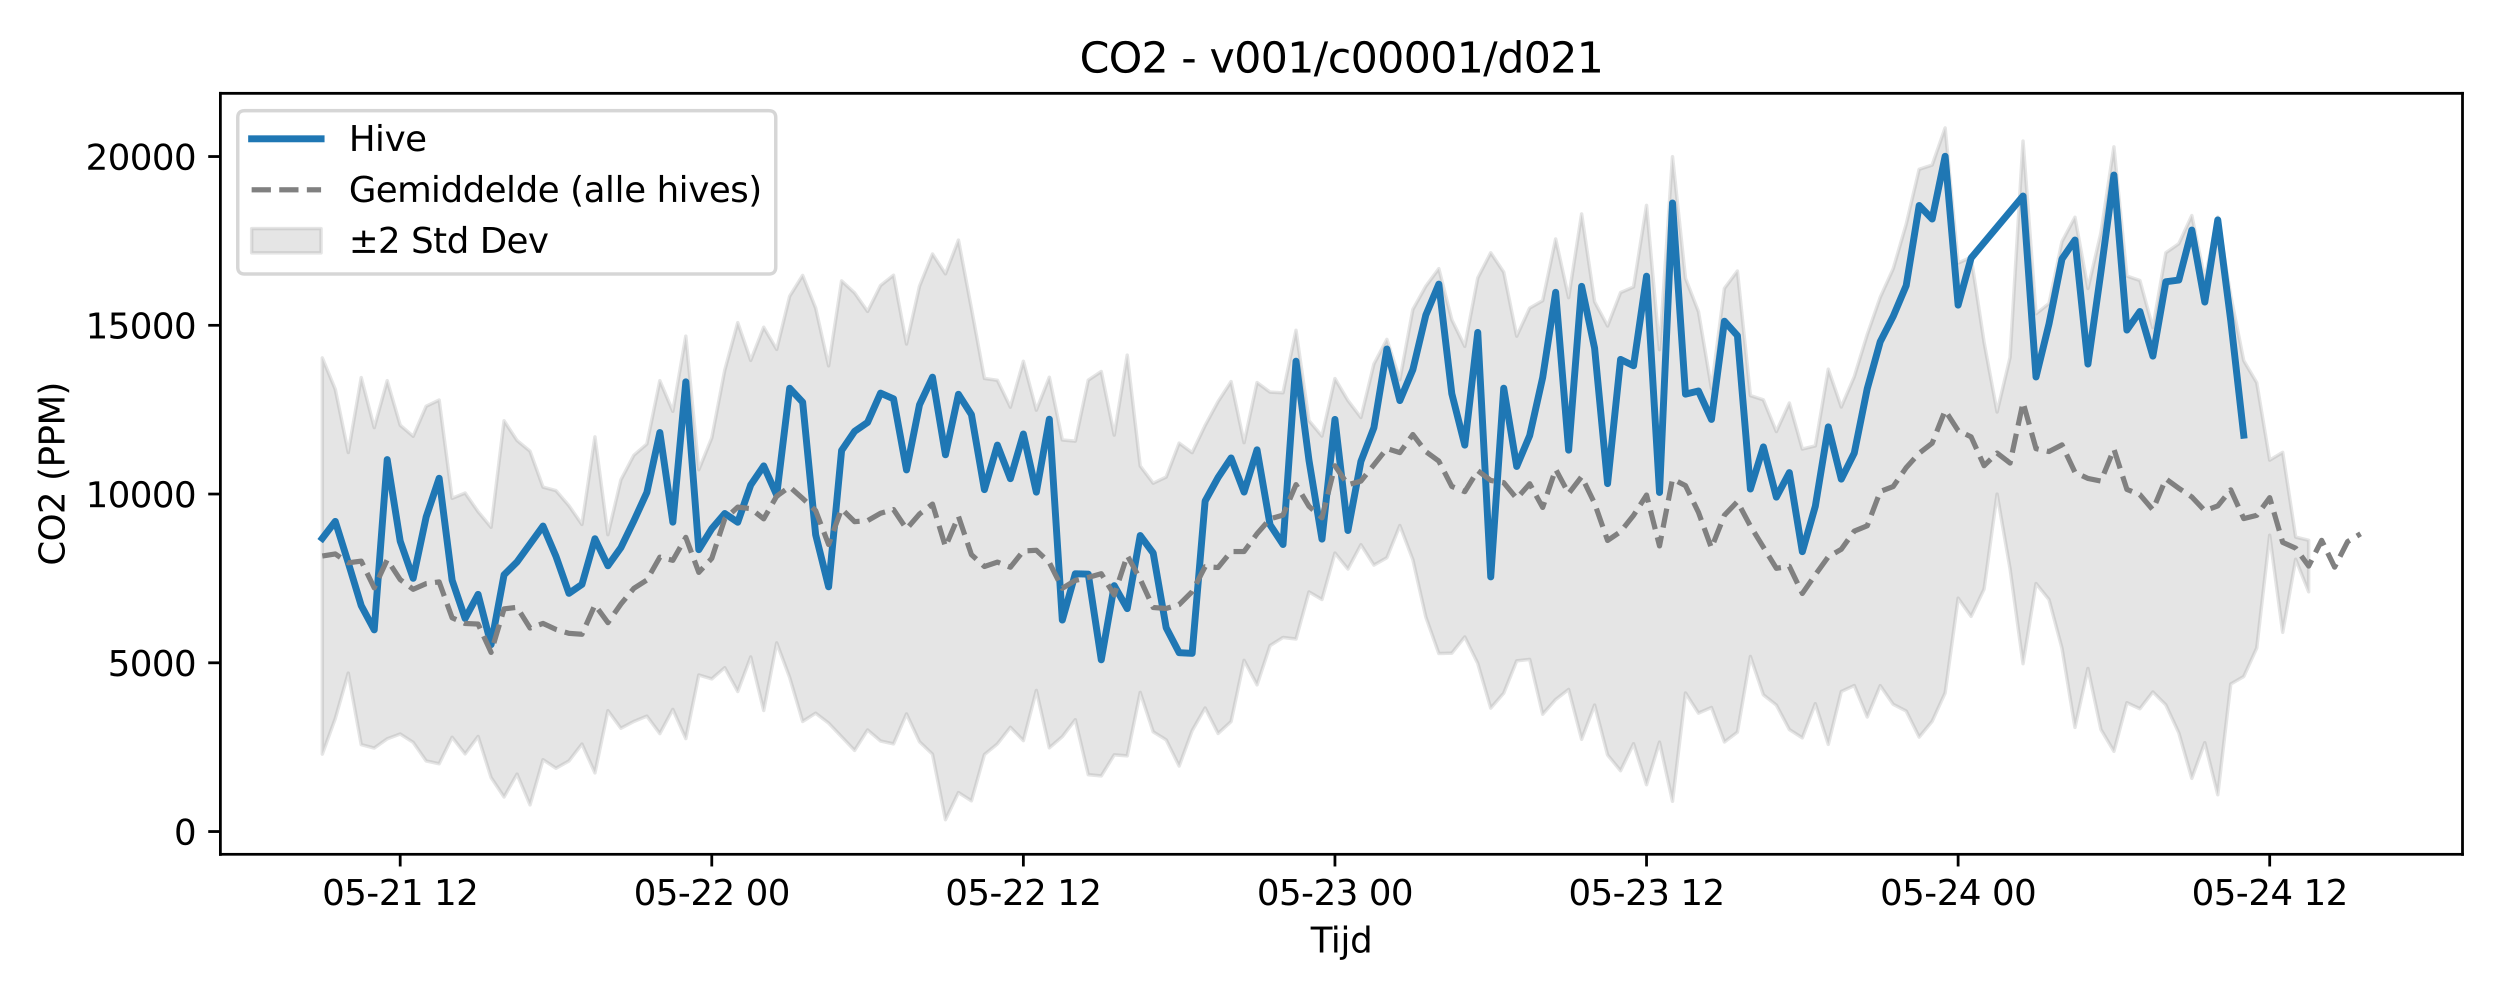 <?xml version="1.0" encoding="utf-8" standalone="no"?>
<!DOCTYPE svg PUBLIC "-//W3C//DTD SVG 1.1//EN"
  "http://www.w3.org/Graphics/SVG/1.1/DTD/svg11.dtd">
<svg xmlns:xlink="http://www.w3.org/1999/xlink" width="720pt" height="288pt" viewBox="0 0 720 288" xmlns="http://www.w3.org/2000/svg" version="1.1">
 <defs>
  <style type="text/css">*{stroke-linejoin: round; stroke-linecap: butt}</style>
 </defs>
 <g id="figure_1">
  <g id="patch_1">
   <path d="M 0 288 
L 720 288 
L 720 0 
L 0 0 
z
" style="fill: #ffffff"/>
  </g>
  <g id="axes_1">
   <g id="patch_2">
    <path d="M 63.47 246.04 
L 709.2 246.04 
L 709.2 26.88 
L 63.47 26.88 
z
" style="fill: #ffffff"/>
   </g>
   <g id="FillBetweenPolyCollection_1">
    <defs>
     <path id="m7f70c4f33c" d="M 92.821 -184.93 
L 92.821 -70.811 
L 96.56 -81.058 
L 100.299 -94.149 
L 104.038 -73.542 
L 107.777 -72.555 
L 111.516 -75.218 
L 115.256 -76.604 
L 118.995 -74.199 
L 122.734 -68.845 
L 126.473 -68.032 
L 130.212 -75.665 
L 133.951 -70.867 
L 137.69 -75.906 
L 141.429 -64.073 
L 145.168 -58.462 
L 148.907 -65.054 
L 152.646 -56.195 
L 156.385 -69.205 
L 160.124 -66.748 
L 163.863 -68.847 
L 167.602 -73.712 
L 171.341 -65.401 
L 175.08 -83.332 
L 178.819 -78.259 
L 182.558 -80.224 
L 186.297 -81.755 
L 190.036 -76.712 
L 193.775 -83.704 
L 197.514 -75.28 
L 201.253 -93.603 
L 204.992 -92.474 
L 208.731 -95.704 
L 212.47 -88.832 
L 216.209 -98.805 
L 219.948 -83.381 
L 223.687 -102.851 
L 227.426 -92.892 
L 231.165 -80.215 
L 234.904 -82.6 
L 238.643 -79.746 
L 242.382 -75.806 
L 246.121 -71.879 
L 249.861 -77.77 
L 253.6 -74.588 
L 257.339 -73.757 
L 261.078 -82.393 
L 264.817 -74.367 
L 268.556 -70.794 
L 272.295 -51.922 
L 276.034 -59.736 
L 279.773 -57.352 
L 283.512 -70.682 
L 287.251 -73.752 
L 290.99 -78.546 
L 294.729 -74.696 
L 298.468 -89.16 
L 302.207 -72.623 
L 305.946 -75.848 
L 309.685 -80.729 
L 313.424 -64.885 
L 317.163 -64.534 
L 320.902 -70.606 
L 324.641 -70.311 
L 328.38 -88.585 
L 332.119 -77.234 
L 335.858 -74.918 
L 339.597 -67.379 
L 343.336 -77.561 
L 347.075 -84.107 
L 350.814 -76.758 
L 354.553 -80.193 
L 358.292 -97.823 
L 362.031 -90.753 
L 365.77 -102.062 
L 369.509 -104.413 
L 373.248 -103.967 
L 376.987 -117.516 
L 380.726 -115.334 
L 384.465 -128.72 
L 388.205 -124.115 
L 391.944 -131.13 
L 395.683 -125.253 
L 399.422 -127.374 
L 403.161 -136.649 
L 406.9 -126.833 
L 410.639 -110.297 
L 414.378 -99.789 
L 418.117 -99.887 
L 421.856 -104.56 
L 425.595 -96.937 
L 429.334 -84.067 
L 433.073 -88.368 
L 436.812 -97.671 
L 440.551 -98.095 
L 444.29 -82.301 
L 448.029 -86.532 
L 451.768 -89.443 
L 455.507 -75.077 
L 459.246 -84.943 
L 462.985 -70.569 
L 466.724 -66.021 
L 470.463 -73.811 
L 474.202 -61.994 
L 477.941 -74.276 
L 481.68 -57.217 
L 485.419 -88.426 
L 489.158 -82.622 
L 492.897 -84.246 
L 496.636 -74.307 
L 500.375 -77.131 
L 504.114 -98.934 
L 507.853 -87.881 
L 511.592 -84.935 
L 515.331 -77.892 
L 519.07 -75.486 
L 522.809 -85.343 
L 526.549 -73.614 
L 530.288 -88.835 
L 534.027 -90.568 
L 537.766 -81.504 
L 541.505 -90.526 
L 545.244 -85.151 
L 548.983 -83.223 
L 552.722 -75.711 
L 556.461 -80.262 
L 560.2 -88.435 
L 563.939 -115.727 
L 567.678 -110.481 
L 571.417 -118.349 
L 575.156 -145.697 
L 578.895 -124.224 
L 582.634 -96.854 
L 586.373 -119.948 
L 590.112 -115.328 
L 593.851 -101.324 
L 597.59 -78.5 
L 601.329 -95.487 
L 605.068 -77.907 
L 608.807 -71.615 
L 612.546 -85.613 
L 616.285 -83.876 
L 620.024 -88.714 
L 623.763 -84.982 
L 627.502 -76.927 
L 631.241 -63.832 
L 634.98 -74.112 
L 638.719 -59.109 
L 642.458 -91.007 
L 646.197 -93.163 
L 649.936 -101.374 
L 653.675 -133.858 
L 657.414 -105.881 
L 661.154 -126.929 
L 664.893 -117.553 
L 664.893 -132.398 
L 664.893 -132.398 
L 661.154 -133.32 
L 657.414 -157.73 
L 653.675 -155.484 
L 649.936 -177.791 
L 646.197 -184.131 
L 642.458 -202.826 
L 638.719 -225.487 
L 634.98 -207.702 
L 631.241 -225.922 
L 627.502 -217.811 
L 623.763 -215.208 
L 620.024 -193.611 
L 616.285 -207.219 
L 612.546 -208.5 
L 608.807 -245.71 
L 605.068 -220.992 
L 601.329 -204.922 
L 597.59 -225.43 
L 593.851 -218.44 
L 590.112 -200.582 
L 586.373 -197.637 
L 582.634 -247.381 
L 578.895 -185.048 
L 575.156 -169.343 
L 571.417 -189.403 
L 567.678 -213.897 
L 563.939 -212.252 
L 560.2 -251.158 
L 556.461 -240.471 
L 552.722 -239.238 
L 548.983 -223.418 
L 545.244 -210.61 
L 541.505 -202.378 
L 537.766 -191.649 
L 534.027 -179.508 
L 530.288 -170.775 
L 526.549 -181.683 
L 522.809 -159.59 
L 519.07 -158.675 
L 515.331 -171.934 
L 511.592 -163.715 
L 507.853 -172.85 
L 504.114 -174.068 
L 500.375 -209.95 
L 496.636 -204.952 
L 492.897 -176.105 
L 489.158 -198.254 
L 485.419 -207.861 
L 481.68 -242.881 
L 477.941 -187.279 
L 474.202 -228.859 
L 470.463 -205.356 
L 466.724 -203.739 
L 462.985 -194.116 
L 459.246 -201.096 
L 455.507 -226.389 
L 451.768 -202.268 
L 448.029 -219.178 
L 444.29 -201.416 
L 440.551 -199.268 
L 436.812 -191.182 
L 433.073 -209.63 
L 429.334 -215.194 
L 425.595 -207.966 
L 421.856 -188.249 
L 418.117 -195.934 
L 414.378 -210.632 
L 410.639 -205.586 
L 406.9 -198.877 
L 403.161 -178.644 
L 399.422 -190.266 
L 395.683 -183.154 
L 391.944 -167.751 
L 388.205 -172.658 
L 384.465 -178.978 
L 380.726 -162.413 
L 376.987 -166.862 
L 373.248 -192.885 
L 369.509 -174.883 
L 365.77 -175.073 
L 362.031 -177.836 
L 358.292 -160.501 
L 354.553 -178.107 
L 350.814 -172.365 
L 347.075 -165.47 
L 343.336 -157.635 
L 339.597 -160.382 
L 335.858 -150.612 
L 332.119 -148.842 
L 328.38 -153.807 
L 324.641 -185.73 
L 320.902 -162.692 
L 317.163 -181.012 
L 313.424 -178.515 
L 309.685 -160.952 
L 305.946 -161.293 
L 302.207 -179.355 
L 298.468 -169.874 
L 294.729 -183.955 
L 290.99 -170.736 
L 287.251 -178.473 
L 283.512 -179.017 
L 279.773 -199.168 
L 276.034 -218.86 
L 272.295 -209.129 
L 268.556 -214.854 
L 264.817 -205.565 
L 261.078 -188.914 
L 257.339 -208.742 
L 253.6 -205.779 
L 249.861 -198.317 
L 246.121 -203.648 
L 242.382 -207.104 
L 238.643 -182.628 
L 234.904 -199.283 
L 231.165 -208.687 
L 227.426 -202.689 
L 223.687 -187.372 
L 219.948 -193.764 
L 216.209 -184.204 
L 212.47 -195.085 
L 208.731 -181.394 
L 204.992 -161.899 
L 201.253 -152.706 
L 197.514 -191.201 
L 193.775 -169.536 
L 190.036 -178.365 
L 186.297 -160.133 
L 182.558 -156.906 
L 178.819 -149.807 
L 175.08 -134.011 
L 171.341 -162.186 
L 167.602 -136.946 
L 163.863 -142.347 
L 160.124 -146.705 
L 156.385 -147.706 
L 152.646 -158.059 
L 148.907 -161.144 
L 145.168 -166.823 
L 141.429 -136.149 
L 137.69 -140.635 
L 133.951 -146.012 
L 130.212 -144.485 
L 126.473 -172.794 
L 122.734 -171.001 
L 118.995 -162.354 
L 115.256 -165.541 
L 111.516 -178.362 
L 107.777 -164.849 
L 104.038 -179.256 
L 100.299 -157.674 
L 96.56 -175.871 
L 92.821 -184.93 
z
" style="stroke: #808080; stroke-opacity: 0.2"/>
    </defs>
    <g clip-path="url(#p40b0570941)">
     <use xlink:href="#m7f70c4f33c" x="0" y="288" style="fill: #808080; fill-opacity: 0.2; stroke: #808080; stroke-opacity: 0.2"/>
    </g>
   </g>
   <g id="matplotlib.axis_1">
    <g id="xtick_1">
     <g id="line2d_1">
      <defs>
       <path id="me3869860b6" d="M 0 0 
L 0 3.5 
" style="stroke: #000000; stroke-width: 0.8"/>
      </defs>
      <g>
       <use xlink:href="#me3869860b6" x="115.256" y="246.04" style="stroke: #000000; stroke-width: 0.8"/>
      </g>
     </g>
     <g id="text_1">
      <!-- 05-21 12 -->
      <g transform="translate(92.775 260.638) scale(0.1 -0.1)">
       <defs>
        <path id="DejaVuSans-30" d="M 2034 4250 
Q 1547 4250 1301 3770 
Q 1056 3291 1056 2328 
Q 1056 1369 1301 889 
Q 1547 409 2034 409 
Q 2525 409 2770 889 
Q 3016 1369 3016 2328 
Q 3016 3291 2770 3770 
Q 2525 4250 2034 4250 
z
M 2034 4750 
Q 2819 4750 3233 4129 
Q 3647 3509 3647 2328 
Q 3647 1150 3233 529 
Q 2819 -91 2034 -91 
Q 1250 -91 836 529 
Q 422 1150 422 2328 
Q 422 3509 836 4129 
Q 1250 4750 2034 4750 
z
" transform="scale(0.016)"/>
        <path id="DejaVuSans-35" d="M 691 4666 
L 3169 4666 
L 3169 4134 
L 1269 4134 
L 1269 2991 
Q 1406 3038 1543 3061 
Q 1681 3084 1819 3084 
Q 2600 3084 3056 2656 
Q 3513 2228 3513 1497 
Q 3513 744 3044 326 
Q 2575 -91 1722 -91 
Q 1428 -91 1123 -41 
Q 819 9 494 109 
L 494 744 
Q 775 591 1075 516 
Q 1375 441 1709 441 
Q 2250 441 2565 725 
Q 2881 1009 2881 1497 
Q 2881 1984 2565 2268 
Q 2250 2553 1709 2553 
Q 1456 2553 1204 2497 
Q 953 2441 691 2322 
L 691 4666 
z
" transform="scale(0.016)"/>
        <path id="DejaVuSans-2d" d="M 313 2009 
L 1997 2009 
L 1997 1497 
L 313 1497 
L 313 2009 
z
" transform="scale(0.016)"/>
        <path id="DejaVuSans-32" d="M 1228 531 
L 3431 531 
L 3431 0 
L 469 0 
L 469 531 
Q 828 903 1448 1529 
Q 2069 2156 2228 2338 
Q 2531 2678 2651 2914 
Q 2772 3150 2772 3378 
Q 2772 3750 2511 3984 
Q 2250 4219 1831 4219 
Q 1534 4219 1204 4116 
Q 875 4013 500 3803 
L 500 4441 
Q 881 4594 1212 4672 
Q 1544 4750 1819 4750 
Q 2544 4750 2975 4387 
Q 3406 4025 3406 3419 
Q 3406 3131 3298 2873 
Q 3191 2616 2906 2266 
Q 2828 2175 2409 1742 
Q 1991 1309 1228 531 
z
" transform="scale(0.016)"/>
        <path id="DejaVuSans-31" d="M 794 531 
L 1825 531 
L 1825 4091 
L 703 3866 
L 703 4441 
L 1819 4666 
L 2450 4666 
L 2450 531 
L 3481 531 
L 3481 0 
L 794 0 
L 794 531 
z
" transform="scale(0.016)"/>
        <path id="DejaVuSans-20" transform="scale(0.016)"/>
       </defs>
       <use xlink:href="#DejaVuSans-30"/>
       <use xlink:href="#DejaVuSans-35" transform="translate(63.623 0)"/>
       <use xlink:href="#DejaVuSans-2d" transform="translate(127.246 0)"/>
       <use xlink:href="#DejaVuSans-32" transform="translate(163.33 0)"/>
       <use xlink:href="#DejaVuSans-31" transform="translate(226.953 0)"/>
       <use xlink:href="#DejaVuSans-20" transform="translate(290.576 0)"/>
       <use xlink:href="#DejaVuSans-31" transform="translate(322.363 0)"/>
       <use xlink:href="#DejaVuSans-32" transform="translate(385.986 0)"/>
      </g>
     </g>
    </g>
    <g id="xtick_2">
     <g id="line2d_2">
      <g>
       <use xlink:href="#me3869860b6" x="204.992" y="246.04" style="stroke: #000000; stroke-width: 0.8"/>
      </g>
     </g>
     <g id="text_2">
      <!-- 05-22 00 -->
      <g transform="translate(182.512 260.638) scale(0.1 -0.1)">
       <use xlink:href="#DejaVuSans-30"/>
       <use xlink:href="#DejaVuSans-35" transform="translate(63.623 0)"/>
       <use xlink:href="#DejaVuSans-2d" transform="translate(127.246 0)"/>
       <use xlink:href="#DejaVuSans-32" transform="translate(163.33 0)"/>
       <use xlink:href="#DejaVuSans-32" transform="translate(226.953 0)"/>
       <use xlink:href="#DejaVuSans-20" transform="translate(290.576 0)"/>
       <use xlink:href="#DejaVuSans-30" transform="translate(322.363 0)"/>
       <use xlink:href="#DejaVuSans-30" transform="translate(385.986 0)"/>
      </g>
     </g>
    </g>
    <g id="xtick_3">
     <g id="line2d_3">
      <g>
       <use xlink:href="#me3869860b6" x="294.729" y="246.04" style="stroke: #000000; stroke-width: 0.8"/>
      </g>
     </g>
     <g id="text_3">
      <!-- 05-22 12 -->
      <g transform="translate(272.248 260.638) scale(0.1 -0.1)">
       <use xlink:href="#DejaVuSans-30"/>
       <use xlink:href="#DejaVuSans-35" transform="translate(63.623 0)"/>
       <use xlink:href="#DejaVuSans-2d" transform="translate(127.246 0)"/>
       <use xlink:href="#DejaVuSans-32" transform="translate(163.33 0)"/>
       <use xlink:href="#DejaVuSans-32" transform="translate(226.953 0)"/>
       <use xlink:href="#DejaVuSans-20" transform="translate(290.576 0)"/>
       <use xlink:href="#DejaVuSans-31" transform="translate(322.363 0)"/>
       <use xlink:href="#DejaVuSans-32" transform="translate(385.986 0)"/>
      </g>
     </g>
    </g>
    <g id="xtick_4">
     <g id="line2d_4">
      <g>
       <use xlink:href="#me3869860b6" x="384.465" y="246.04" style="stroke: #000000; stroke-width: 0.8"/>
      </g>
     </g>
     <g id="text_4">
      <!-- 05-23 00 -->
      <g transform="translate(361.985 260.638) scale(0.1 -0.1)">
       <defs>
        <path id="DejaVuSans-33" d="M 2597 2516 
Q 3050 2419 3304 2112 
Q 3559 1806 3559 1356 
Q 3559 666 3084 287 
Q 2609 -91 1734 -91 
Q 1441 -91 1130 -33 
Q 819 25 488 141 
L 488 750 
Q 750 597 1062 519 
Q 1375 441 1716 441 
Q 2309 441 2620 675 
Q 2931 909 2931 1356 
Q 2931 1769 2642 2001 
Q 2353 2234 1838 2234 
L 1294 2234 
L 1294 2753 
L 1863 2753 
Q 2328 2753 2575 2939 
Q 2822 3125 2822 3475 
Q 2822 3834 2567 4026 
Q 2313 4219 1838 4219 
Q 1578 4219 1281 4162 
Q 984 4106 628 3988 
L 628 4550 
Q 988 4650 1302 4700 
Q 1616 4750 1894 4750 
Q 2613 4750 3031 4423 
Q 3450 4097 3450 3541 
Q 3450 3153 3228 2886 
Q 3006 2619 2597 2516 
z
" transform="scale(0.016)"/>
       </defs>
       <use xlink:href="#DejaVuSans-30"/>
       <use xlink:href="#DejaVuSans-35" transform="translate(63.623 0)"/>
       <use xlink:href="#DejaVuSans-2d" transform="translate(127.246 0)"/>
       <use xlink:href="#DejaVuSans-32" transform="translate(163.33 0)"/>
       <use xlink:href="#DejaVuSans-33" transform="translate(226.953 0)"/>
       <use xlink:href="#DejaVuSans-20" transform="translate(290.576 0)"/>
       <use xlink:href="#DejaVuSans-30" transform="translate(322.363 0)"/>
       <use xlink:href="#DejaVuSans-30" transform="translate(385.986 0)"/>
      </g>
     </g>
    </g>
    <g id="xtick_5">
     <g id="line2d_5">
      <g>
       <use xlink:href="#me3869860b6" x="474.202" y="246.04" style="stroke: #000000; stroke-width: 0.8"/>
      </g>
     </g>
     <g id="text_5">
      <!-- 05-23 12 -->
      <g transform="translate(451.722 260.638) scale(0.1 -0.1)">
       <use xlink:href="#DejaVuSans-30"/>
       <use xlink:href="#DejaVuSans-35" transform="translate(63.623 0)"/>
       <use xlink:href="#DejaVuSans-2d" transform="translate(127.246 0)"/>
       <use xlink:href="#DejaVuSans-32" transform="translate(163.33 0)"/>
       <use xlink:href="#DejaVuSans-33" transform="translate(226.953 0)"/>
       <use xlink:href="#DejaVuSans-20" transform="translate(290.576 0)"/>
       <use xlink:href="#DejaVuSans-31" transform="translate(322.363 0)"/>
       <use xlink:href="#DejaVuSans-32" transform="translate(385.986 0)"/>
      </g>
     </g>
    </g>
    <g id="xtick_6">
     <g id="line2d_6">
      <g>
       <use xlink:href="#me3869860b6" x="563.939" y="246.04" style="stroke: #000000; stroke-width: 0.8"/>
      </g>
     </g>
     <g id="text_6">
      <!-- 05-24 00 -->
      <g transform="translate(541.458 260.638) scale(0.1 -0.1)">
       <defs>
        <path id="DejaVuSans-34" d="M 2419 4116 
L 825 1625 
L 2419 1625 
L 2419 4116 
z
M 2253 4666 
L 3047 4666 
L 3047 1625 
L 3713 1625 
L 3713 1100 
L 3047 1100 
L 3047 0 
L 2419 0 
L 2419 1100 
L 313 1100 
L 313 1709 
L 2253 4666 
z
" transform="scale(0.016)"/>
       </defs>
       <use xlink:href="#DejaVuSans-30"/>
       <use xlink:href="#DejaVuSans-35" transform="translate(63.623 0)"/>
       <use xlink:href="#DejaVuSans-2d" transform="translate(127.246 0)"/>
       <use xlink:href="#DejaVuSans-32" transform="translate(163.33 0)"/>
       <use xlink:href="#DejaVuSans-34" transform="translate(226.953 0)"/>
       <use xlink:href="#DejaVuSans-20" transform="translate(290.576 0)"/>
       <use xlink:href="#DejaVuSans-30" transform="translate(322.363 0)"/>
       <use xlink:href="#DejaVuSans-30" transform="translate(385.986 0)"/>
      </g>
     </g>
    </g>
    <g id="xtick_7">
     <g id="line2d_7">
      <g>
       <use xlink:href="#me3869860b6" x="653.675" y="246.04" style="stroke: #000000; stroke-width: 0.8"/>
      </g>
     </g>
     <g id="text_7">
      <!-- 05-24 12 -->
      <g transform="translate(631.195 260.638) scale(0.1 -0.1)">
       <use xlink:href="#DejaVuSans-30"/>
       <use xlink:href="#DejaVuSans-35" transform="translate(63.623 0)"/>
       <use xlink:href="#DejaVuSans-2d" transform="translate(127.246 0)"/>
       <use xlink:href="#DejaVuSans-32" transform="translate(163.33 0)"/>
       <use xlink:href="#DejaVuSans-34" transform="translate(226.953 0)"/>
       <use xlink:href="#DejaVuSans-20" transform="translate(290.576 0)"/>
       <use xlink:href="#DejaVuSans-31" transform="translate(322.363 0)"/>
       <use xlink:href="#DejaVuSans-32" transform="translate(385.986 0)"/>
      </g>
     </g>
    </g>
    <g id="text_8">
     <!-- Tijd -->
     <g transform="translate(377.485 274.317) scale(0.1 -0.1)">
      <defs>
       <path id="DejaVuSans-54" d="M -19 4666 
L 3928 4666 
L 3928 4134 
L 2272 4134 
L 2272 0 
L 1638 0 
L 1638 4134 
L -19 4134 
L -19 4666 
z
" transform="scale(0.016)"/>
       <path id="DejaVuSans-69" d="M 603 3500 
L 1178 3500 
L 1178 0 
L 603 0 
L 603 3500 
z
M 603 4863 
L 1178 4863 
L 1178 4134 
L 603 4134 
L 603 4863 
z
" transform="scale(0.016)"/>
       <path id="DejaVuSans-6a" d="M 603 3500 
L 1178 3500 
L 1178 -63 
Q 1178 -731 923 -1031 
Q 669 -1331 103 -1331 
L -116 -1331 
L -116 -844 
L 38 -844 
Q 366 -844 484 -692 
Q 603 -541 603 -63 
L 603 3500 
z
M 603 4863 
L 1178 4863 
L 1178 4134 
L 603 4134 
L 603 4863 
z
" transform="scale(0.016)"/>
       <path id="DejaVuSans-64" d="M 2906 2969 
L 2906 4863 
L 3481 4863 
L 3481 0 
L 2906 0 
L 2906 525 
Q 2725 213 2448 61 
Q 2172 -91 1784 -91 
Q 1150 -91 751 415 
Q 353 922 353 1747 
Q 353 2572 751 3078 
Q 1150 3584 1784 3584 
Q 2172 3584 2448 3432 
Q 2725 3281 2906 2969 
z
M 947 1747 
Q 947 1113 1208 752 
Q 1469 391 1925 391 
Q 2381 391 2643 752 
Q 2906 1113 2906 1747 
Q 2906 2381 2643 2742 
Q 2381 3103 1925 3103 
Q 1469 3103 1208 2742 
Q 947 2381 947 1747 
z
" transform="scale(0.016)"/>
      </defs>
      <use xlink:href="#DejaVuSans-54"/>
      <use xlink:href="#DejaVuSans-69" transform="translate(57.959 0)"/>
      <use xlink:href="#DejaVuSans-6a" transform="translate(85.742 0)"/>
      <use xlink:href="#DejaVuSans-64" transform="translate(113.525 0)"/>
     </g>
    </g>
   </g>
   <g id="matplotlib.axis_2">
    <g id="ytick_1">
     <g id="line2d_8">
      <defs>
       <path id="ma126700d1d" d="M 0 0 
L -3.5 0 
" style="stroke: #000000; stroke-width: 0.8"/>
      </defs>
      <g>
       <use xlink:href="#ma126700d1d" x="63.47" y="239.479" style="stroke: #000000; stroke-width: 0.8"/>
      </g>
     </g>
     <g id="text_9">
      <!-- 0 -->
      <g transform="translate(50.108 243.278) scale(0.1 -0.1)">
       <use xlink:href="#DejaVuSans-30"/>
      </g>
     </g>
    </g>
    <g id="ytick_2">
     <g id="line2d_9">
      <g>
       <use xlink:href="#ma126700d1d" x="63.47" y="190.881" style="stroke: #000000; stroke-width: 0.8"/>
      </g>
     </g>
     <g id="text_10">
      <!-- 5000 -->
      <g transform="translate(31.02 194.68) scale(0.1 -0.1)">
       <use xlink:href="#DejaVuSans-35"/>
       <use xlink:href="#DejaVuSans-30" transform="translate(63.623 0)"/>
       <use xlink:href="#DejaVuSans-30" transform="translate(127.246 0)"/>
       <use xlink:href="#DejaVuSans-30" transform="translate(190.869 0)"/>
      </g>
     </g>
    </g>
    <g id="ytick_3">
     <g id="line2d_10">
      <g>
       <use xlink:href="#ma126700d1d" x="63.47" y="142.283" style="stroke: #000000; stroke-width: 0.8"/>
      </g>
     </g>
     <g id="text_11">
      <!-- 10000 -->
      <g transform="translate(24.657 146.082) scale(0.1 -0.1)">
       <use xlink:href="#DejaVuSans-31"/>
       <use xlink:href="#DejaVuSans-30" transform="translate(63.623 0)"/>
       <use xlink:href="#DejaVuSans-30" transform="translate(127.246 0)"/>
       <use xlink:href="#DejaVuSans-30" transform="translate(190.869 0)"/>
       <use xlink:href="#DejaVuSans-30" transform="translate(254.492 0)"/>
      </g>
     </g>
    </g>
    <g id="ytick_4">
     <g id="line2d_11">
      <g>
       <use xlink:href="#ma126700d1d" x="63.47" y="93.684" style="stroke: #000000; stroke-width: 0.8"/>
      </g>
     </g>
     <g id="text_12">
      <!-- 15000 -->
      <g transform="translate(24.657 97.484) scale(0.1 -0.1)">
       <use xlink:href="#DejaVuSans-31"/>
       <use xlink:href="#DejaVuSans-35" transform="translate(63.623 0)"/>
       <use xlink:href="#DejaVuSans-30" transform="translate(127.246 0)"/>
       <use xlink:href="#DejaVuSans-30" transform="translate(190.869 0)"/>
       <use xlink:href="#DejaVuSans-30" transform="translate(254.492 0)"/>
      </g>
     </g>
    </g>
    <g id="ytick_5">
     <g id="line2d_12">
      <g>
       <use xlink:href="#ma126700d1d" x="63.47" y="45.086" style="stroke: #000000; stroke-width: 0.8"/>
      </g>
     </g>
     <g id="text_13">
      <!-- 20000 -->
      <g transform="translate(24.657 48.885) scale(0.1 -0.1)">
       <use xlink:href="#DejaVuSans-32"/>
       <use xlink:href="#DejaVuSans-30" transform="translate(63.623 0)"/>
       <use xlink:href="#DejaVuSans-30" transform="translate(127.246 0)"/>
       <use xlink:href="#DejaVuSans-30" transform="translate(190.869 0)"/>
       <use xlink:href="#DejaVuSans-30" transform="translate(254.492 0)"/>
      </g>
     </g>
    </g>
    <g id="text_14">
     <!-- CO2 (PPM) -->
     <g transform="translate(18.578 162.903) rotate(-90) scale(0.1 -0.1)">
      <defs>
       <path id="DejaVuSans-43" d="M 4122 4306 
L 4122 3641 
Q 3803 3938 3442 4084 
Q 3081 4231 2675 4231 
Q 1875 4231 1450 3742 
Q 1025 3253 1025 2328 
Q 1025 1406 1450 917 
Q 1875 428 2675 428 
Q 3081 428 3442 575 
Q 3803 722 4122 1019 
L 4122 359 
Q 3791 134 3420 21 
Q 3050 -91 2638 -91 
Q 1578 -91 968 557 
Q 359 1206 359 2328 
Q 359 3453 968 4101 
Q 1578 4750 2638 4750 
Q 3056 4750 3426 4639 
Q 3797 4528 4122 4306 
z
" transform="scale(0.016)"/>
       <path id="DejaVuSans-4f" d="M 2522 4238 
Q 1834 4238 1429 3725 
Q 1025 3213 1025 2328 
Q 1025 1447 1429 934 
Q 1834 422 2522 422 
Q 3209 422 3611 934 
Q 4013 1447 4013 2328 
Q 4013 3213 3611 3725 
Q 3209 4238 2522 4238 
z
M 2522 4750 
Q 3503 4750 4090 4092 
Q 4678 3434 4678 2328 
Q 4678 1225 4090 567 
Q 3503 -91 2522 -91 
Q 1538 -91 948 565 
Q 359 1222 359 2328 
Q 359 3434 948 4092 
Q 1538 4750 2522 4750 
z
" transform="scale(0.016)"/>
       <path id="DejaVuSans-28" d="M 1984 4856 
Q 1566 4138 1362 3434 
Q 1159 2731 1159 2009 
Q 1159 1288 1364 580 
Q 1569 -128 1984 -844 
L 1484 -844 
Q 1016 -109 783 600 
Q 550 1309 550 2009 
Q 550 2706 781 3412 
Q 1013 4119 1484 4856 
L 1984 4856 
z
" transform="scale(0.016)"/>
       <path id="DejaVuSans-50" d="M 1259 4147 
L 1259 2394 
L 2053 2394 
Q 2494 2394 2734 2622 
Q 2975 2850 2975 3272 
Q 2975 3691 2734 3919 
Q 2494 4147 2053 4147 
L 1259 4147 
z
M 628 4666 
L 2053 4666 
Q 2838 4666 3239 4311 
Q 3641 3956 3641 3272 
Q 3641 2581 3239 2228 
Q 2838 1875 2053 1875 
L 1259 1875 
L 1259 0 
L 628 0 
L 628 4666 
z
" transform="scale(0.016)"/>
       <path id="DejaVuSans-4d" d="M 628 4666 
L 1569 4666 
L 2759 1491 
L 3956 4666 
L 4897 4666 
L 4897 0 
L 4281 0 
L 4281 4097 
L 3078 897 
L 2444 897 
L 1241 4097 
L 1241 0 
L 628 0 
L 628 4666 
z
" transform="scale(0.016)"/>
       <path id="DejaVuSans-29" d="M 513 4856 
L 1013 4856 
Q 1481 4119 1714 3412 
Q 1947 2706 1947 2009 
Q 1947 1309 1714 600 
Q 1481 -109 1013 -844 
L 513 -844 
Q 928 -128 1133 580 
Q 1338 1288 1338 2009 
Q 1338 2731 1133 3434 
Q 928 4138 513 4856 
z
" transform="scale(0.016)"/>
      </defs>
      <use xlink:href="#DejaVuSans-43"/>
      <use xlink:href="#DejaVuSans-4f" transform="translate(69.824 0)"/>
      <use xlink:href="#DejaVuSans-32" transform="translate(148.535 0)"/>
      <use xlink:href="#DejaVuSans-20" transform="translate(212.158 0)"/>
      <use xlink:href="#DejaVuSans-28" transform="translate(243.945 0)"/>
      <use xlink:href="#DejaVuSans-50" transform="translate(282.959 0)"/>
      <use xlink:href="#DejaVuSans-50" transform="translate(343.262 0)"/>
      <use xlink:href="#DejaVuSans-4d" transform="translate(403.564 0)"/>
      <use xlink:href="#DejaVuSans-29" transform="translate(489.844 0)"/>
     </g>
    </g>
   </g>
   <g id="line2d_13">
    <path d="M 92.821 155.049 
L 96.56 150.169 
L 100.299 162.072 
L 104.038 174.43 
L 107.777 181.395 
L 111.516 132.369 
L 115.256 155.848 
L 118.995 166.549 
L 122.734 148.877 
L 126.473 137.75 
L 130.212 167.107 
L 133.951 178.126 
L 137.69 171.182 
L 141.429 185.657 
L 145.168 165.552 
L 148.907 161.839 
L 156.385 151.507 
L 160.124 160.248 
L 163.863 170.881 
L 167.602 168.305 
L 171.341 155.161 
L 175.08 162.94 
L 178.819 157.711 
L 182.558 149.994 
L 186.297 141.823 
L 190.036 124.57 
L 193.775 150.382 
L 197.514 109.975 
L 201.253 158.301 
L 204.992 152.258 
L 208.731 147.891 
L 212.47 150.405 
L 216.209 139.665 
L 219.948 134.18 
L 223.687 142.584 
L 227.426 111.815 
L 231.165 115.836 
L 234.904 153.985 
L 238.643 169.002 
L 242.382 129.735 
L 246.121 124.233 
L 249.861 121.658 
L 253.6 113.218 
L 257.339 114.867 
L 261.078 135.333 
L 264.817 116.581 
L 268.556 108.63 
L 272.295 130.974 
L 276.034 113.558 
L 279.773 119.409 
L 283.512 141.013 
L 287.251 128.189 
L 290.99 137.86 
L 294.729 124.998 
L 298.468 141.734 
L 302.207 120.739 
L 305.946 178.571 
L 309.685 165.244 
L 313.424 165.357 
L 317.163 190.022 
L 320.902 168.675 
L 324.641 175.281 
L 328.38 154.238 
L 332.119 159.278 
L 335.858 180.782 
L 339.597 187.975 
L 343.336 188.163 
L 347.075 144.298 
L 350.814 137.507 
L 354.553 131.896 
L 358.292 141.716 
L 362.031 129.553 
L 365.77 151.131 
L 369.509 156.814 
L 373.248 104.029 
L 376.987 132.602 
L 380.726 155.262 
L 384.465 120.796 
L 388.205 152.783 
L 391.944 132.874 
L 395.683 123.174 
L 399.422 100.517 
L 403.161 115.364 
L 406.9 106.469 
L 410.639 90.743 
L 414.378 81.833 
L 418.117 113.367 
L 421.856 128.192 
L 425.595 95.739 
L 429.334 166.144 
L 433.073 111.807 
L 436.812 134.335 
L 440.551 125.439 
L 444.29 108.74 
L 448.029 84.188 
L 451.768 129.641 
L 455.507 82.471 
L 459.246 100.294 
L 462.985 139.274 
L 466.724 103.514 
L 470.463 105.333 
L 474.202 79.549 
L 477.941 141.826 
L 481.68 58.47 
L 485.419 113.513 
L 489.158 112.609 
L 492.897 120.796 
L 496.636 92.512 
L 500.375 96.652 
L 504.114 140.834 
L 507.853 128.717 
L 511.592 143.172 
L 515.331 136.116 
L 519.07 158.879 
L 522.809 145.816 
L 526.549 122.947 
L 530.288 137.984 
L 534.027 130.488 
L 537.766 111.941 
L 541.505 98.415 
L 545.244 91.096 
L 548.983 82.254 
L 552.722 59.186 
L 556.461 63.074 
L 560.2 45.012 
L 563.939 87.872 
L 567.678 74.313 
L 582.634 56.461 
L 586.373 108.565 
L 590.112 93.276 
L 593.851 74.585 
L 597.59 69.133 
L 601.329 104.847 
L 605.068 78.308 
L 608.807 50.413 
L 612.546 95.055 
L 616.285 89.716 
L 620.024 102.558 
L 623.763 81.146 
L 627.502 80.65 
L 631.241 66.265 
L 634.98 86.991 
L 638.719 63.345 
L 642.458 92.363 
L 646.197 125.332 
L 646.197 125.332 
" clip-path="url(#p40b0570941)" style="fill: none; stroke: #1f77b4; stroke-width: 2; stroke-linecap: square"/>
   </g>
   <g id="line2d_14">
    <path d="M 92.821 160.13 
L 96.56 159.536 
L 100.299 162.089 
L 104.038 161.601 
L 107.777 169.298 
L 111.516 161.21 
L 115.256 166.927 
L 118.995 169.723 
L 122.734 168.077 
L 126.473 167.587 
L 130.212 177.925 
L 133.951 179.561 
L 137.69 179.73 
L 141.429 187.889 
L 145.168 175.358 
L 148.907 174.901 
L 152.646 180.873 
L 156.385 179.544 
L 160.124 181.274 
L 163.863 182.403 
L 167.602 182.671 
L 171.341 174.206 
L 175.08 179.329 
L 178.819 173.967 
L 182.558 169.435 
L 186.297 167.056 
L 190.036 160.462 
L 193.775 161.38 
L 197.514 154.759 
L 201.253 164.846 
L 204.992 160.814 
L 208.731 149.451 
L 212.47 146.042 
L 216.209 146.495 
L 219.948 149.427 
L 223.687 142.889 
L 227.426 140.209 
L 231.165 143.549 
L 234.904 147.058 
L 238.643 156.813 
L 242.382 146.545 
L 246.121 150.237 
L 249.861 149.956 
L 253.6 147.816 
L 257.339 146.751 
L 261.078 152.346 
L 264.817 148.034 
L 268.556 145.176 
L 272.295 157.475 
L 276.034 148.702 
L 279.773 159.74 
L 283.512 163.151 
L 287.251 161.887 
L 290.99 163.359 
L 294.729 158.675 
L 298.468 158.483 
L 302.207 162.011 
L 305.946 169.43 
L 309.685 167.16 
L 313.424 166.3 
L 317.163 165.227 
L 320.902 171.351 
L 324.641 159.98 
L 328.38 166.804 
L 332.119 174.962 
L 335.858 175.235 
L 339.597 174.12 
L 343.336 170.402 
L 347.075 163.212 
L 350.814 163.439 
L 354.553 158.85 
L 358.292 158.838 
L 362.031 153.705 
L 365.77 149.433 
L 369.509 148.352 
L 373.248 139.574 
L 376.987 145.811 
L 380.726 149.126 
L 384.465 134.151 
L 388.205 139.614 
L 391.944 138.56 
L 399.422 129.18 
L 403.161 130.354 
L 406.9 125.145 
L 410.639 130.059 
L 414.378 132.79 
L 418.117 140.09 
L 421.856 141.596 
L 425.595 135.548 
L 429.334 138.37 
L 433.073 139.001 
L 436.812 143.574 
L 440.551 139.318 
L 444.29 146.141 
L 448.029 135.145 
L 451.768 142.144 
L 455.507 137.267 
L 459.246 144.98 
L 462.985 155.657 
L 466.724 153.12 
L 470.463 148.416 
L 474.202 142.574 
L 477.941 157.223 
L 481.68 137.951 
L 485.419 139.857 
L 489.158 147.562 
L 492.897 157.824 
L 496.636 148.37 
L 500.375 144.459 
L 504.114 151.499 
L 511.592 163.675 
L 515.331 163.087 
L 519.07 170.919 
L 522.809 165.534 
L 526.549 160.352 
L 530.288 158.195 
L 534.027 152.962 
L 537.766 151.423 
L 541.505 141.548 
L 545.244 140.12 
L 548.983 134.679 
L 552.722 130.526 
L 556.461 127.634 
L 560.2 118.203 
L 563.939 124.01 
L 567.678 125.811 
L 571.417 134.124 
L 575.156 130.48 
L 578.895 133.364 
L 582.634 115.883 
L 586.373 129.207 
L 590.112 130.045 
L 593.851 128.118 
L 597.59 136.035 
L 601.329 137.796 
L 605.068 138.551 
L 608.807 129.338 
L 612.546 140.944 
L 616.285 142.452 
L 620.024 146.838 
L 623.763 137.905 
L 627.502 140.631 
L 631.241 143.123 
L 634.98 147.093 
L 638.719 145.702 
L 642.458 141.083 
L 646.197 149.353 
L 649.936 148.417 
L 653.675 143.329 
L 657.414 156.195 
L 661.154 157.875 
L 664.893 163.024 
L 668.632 155.625 
L 672.371 163.331 
L 676.11 155.987 
L 679.849 153.732 
L 679.849 153.732 
" clip-path="url(#p40b0570941)" style="fill: none; stroke-dasharray: 5.55,2.4; stroke-dashoffset: 0; stroke: #808080; stroke-width: 1.5"/>
   </g>
   <g id="patch_3">
    <path d="M 63.47 246.04 
L 63.47 26.88 
" style="fill: none; stroke: #000000; stroke-width: 0.8; stroke-linejoin: miter; stroke-linecap: square"/>
   </g>
   <g id="patch_4">
    <path d="M 709.2 246.04 
L 709.2 26.88 
" style="fill: none; stroke: #000000; stroke-width: 0.8; stroke-linejoin: miter; stroke-linecap: square"/>
   </g>
   <g id="patch_5">
    <path d="M 63.47 246.04 
L 709.2 246.04 
" style="fill: none; stroke: #000000; stroke-width: 0.8; stroke-linejoin: miter; stroke-linecap: square"/>
   </g>
   <g id="patch_6">
    <path d="M 63.47 26.88 
L 709.2 26.88 
" style="fill: none; stroke: #000000; stroke-width: 0.8; stroke-linejoin: miter; stroke-linecap: square"/>
   </g>
   <g id="text_15">
    <!-- CO2 - v001/c00001/d021 -->
    <g transform="translate(310.932 20.88) scale(0.12 -0.12)">
     <defs>
      <path id="DejaVuSans-76" d="M 191 3500 
L 800 3500 
L 1894 563 
L 2988 3500 
L 3597 3500 
L 2284 0 
L 1503 0 
L 191 3500 
z
" transform="scale(0.016)"/>
      <path id="DejaVuSans-2f" d="M 1625 4666 
L 2156 4666 
L 531 -594 
L 0 -594 
L 1625 4666 
z
" transform="scale(0.016)"/>
      <path id="DejaVuSans-63" d="M 3122 3366 
L 3122 2828 
Q 2878 2963 2633 3030 
Q 2388 3097 2138 3097 
Q 1578 3097 1268 2742 
Q 959 2388 959 1747 
Q 959 1106 1268 751 
Q 1578 397 2138 397 
Q 2388 397 2633 464 
Q 2878 531 3122 666 
L 3122 134 
Q 2881 22 2623 -34 
Q 2366 -91 2075 -91 
Q 1284 -91 818 406 
Q 353 903 353 1747 
Q 353 2603 823 3093 
Q 1294 3584 2113 3584 
Q 2378 3584 2631 3529 
Q 2884 3475 3122 3366 
z
" transform="scale(0.016)"/>
     </defs>
     <use xlink:href="#DejaVuSans-43"/>
     <use xlink:href="#DejaVuSans-4f" transform="translate(69.824 0)"/>
     <use xlink:href="#DejaVuSans-32" transform="translate(148.535 0)"/>
     <use xlink:href="#DejaVuSans-20" transform="translate(212.158 0)"/>
     <use xlink:href="#DejaVuSans-2d" transform="translate(243.945 0)"/>
     <use xlink:href="#DejaVuSans-20" transform="translate(280.029 0)"/>
     <use xlink:href="#DejaVuSans-76" transform="translate(311.816 0)"/>
     <use xlink:href="#DejaVuSans-30" transform="translate(370.996 0)"/>
     <use xlink:href="#DejaVuSans-30" transform="translate(434.619 0)"/>
     <use xlink:href="#DejaVuSans-31" transform="translate(498.242 0)"/>
     <use xlink:href="#DejaVuSans-2f" transform="translate(561.865 0)"/>
     <use xlink:href="#DejaVuSans-63" transform="translate(595.557 0)"/>
     <use xlink:href="#DejaVuSans-30" transform="translate(650.537 0)"/>
     <use xlink:href="#DejaVuSans-30" transform="translate(714.16 0)"/>
     <use xlink:href="#DejaVuSans-30" transform="translate(777.783 0)"/>
     <use xlink:href="#DejaVuSans-30" transform="translate(841.406 0)"/>
     <use xlink:href="#DejaVuSans-31" transform="translate(905.029 0)"/>
     <use xlink:href="#DejaVuSans-2f" transform="translate(968.652 0)"/>
     <use xlink:href="#DejaVuSans-64" transform="translate(1002.344 0)"/>
     <use xlink:href="#DejaVuSans-30" transform="translate(1065.82 0)"/>
     <use xlink:href="#DejaVuSans-32" transform="translate(1129.443 0)"/>
     <use xlink:href="#DejaVuSans-31" transform="translate(1193.066 0)"/>
    </g>
   </g>
   <g id="legend_1">
    <g id="patch_7">
     <path d="M 70.47 78.914 
L 221.414 78.914 
Q 223.414 78.914 223.414 76.914 
L 223.414 33.88 
Q 223.414 31.88 221.414 31.88 
L 70.47 31.88 
Q 68.47 31.88 68.47 33.88 
L 68.47 76.914 
Q 68.47 78.914 70.47 78.914 
z
" style="fill: #ffffff; opacity: 0.8; stroke: #cccccc; stroke-linejoin: miter"/>
    </g>
    <g id="line2d_15">
     <path d="M 72.47 39.978 
L 82.47 39.978 
L 92.47 39.978 
" style="fill: none; stroke: #1f77b4; stroke-width: 2; stroke-linecap: square"/>
    </g>
    <g id="text_16">
     <!-- Hive -->
     <g transform="translate(100.47 43.478) scale(0.1 -0.1)">
      <defs>
       <path id="DejaVuSans-48" d="M 628 4666 
L 1259 4666 
L 1259 2753 
L 3553 2753 
L 3553 4666 
L 4184 4666 
L 4184 0 
L 3553 0 
L 3553 2222 
L 1259 2222 
L 1259 0 
L 628 0 
L 628 4666 
z
" transform="scale(0.016)"/>
       <path id="DejaVuSans-65" d="M 3597 1894 
L 3597 1613 
L 953 1613 
Q 991 1019 1311 708 
Q 1631 397 2203 397 
Q 2534 397 2845 478 
Q 3156 559 3463 722 
L 3463 178 
Q 3153 47 2828 -22 
Q 2503 -91 2169 -91 
Q 1331 -91 842 396 
Q 353 884 353 1716 
Q 353 2575 817 3079 
Q 1281 3584 2069 3584 
Q 2775 3584 3186 3129 
Q 3597 2675 3597 1894 
z
M 3022 2063 
Q 3016 2534 2758 2815 
Q 2500 3097 2075 3097 
Q 1594 3097 1305 2825 
Q 1016 2553 972 2059 
L 3022 2063 
z
" transform="scale(0.016)"/>
      </defs>
      <use xlink:href="#DejaVuSans-48"/>
      <use xlink:href="#DejaVuSans-69" transform="translate(75.195 0)"/>
      <use xlink:href="#DejaVuSans-76" transform="translate(102.979 0)"/>
      <use xlink:href="#DejaVuSans-65" transform="translate(162.158 0)"/>
     </g>
    </g>
    <g id="line2d_16">
     <path d="M 72.47 54.657 
L 82.47 54.657 
L 92.47 54.657 
" style="fill: none; stroke-dasharray: 5.55,2.4; stroke-dashoffset: 0; stroke: #808080; stroke-width: 1.5"/>
    </g>
    <g id="text_17">
     <!-- Gemiddelde (alle hives) -->
     <g transform="translate(100.47 58.157) scale(0.1 -0.1)">
      <defs>
       <path id="DejaVuSans-47" d="M 3809 666 
L 3809 1919 
L 2778 1919 
L 2778 2438 
L 4434 2438 
L 4434 434 
Q 4069 175 3628 42 
Q 3188 -91 2688 -91 
Q 1594 -91 976 548 
Q 359 1188 359 2328 
Q 359 3472 976 4111 
Q 1594 4750 2688 4750 
Q 3144 4750 3555 4637 
Q 3966 4525 4313 4306 
L 4313 3634 
Q 3963 3931 3569 4081 
Q 3175 4231 2741 4231 
Q 1884 4231 1454 3753 
Q 1025 3275 1025 2328 
Q 1025 1384 1454 906 
Q 1884 428 2741 428 
Q 3075 428 3337 486 
Q 3600 544 3809 666 
z
" transform="scale(0.016)"/>
       <path id="DejaVuSans-6d" d="M 3328 2828 
Q 3544 3216 3844 3400 
Q 4144 3584 4550 3584 
Q 5097 3584 5394 3201 
Q 5691 2819 5691 2113 
L 5691 0 
L 5113 0 
L 5113 2094 
Q 5113 2597 4934 2840 
Q 4756 3084 4391 3084 
Q 3944 3084 3684 2787 
Q 3425 2491 3425 1978 
L 3425 0 
L 2847 0 
L 2847 2094 
Q 2847 2600 2669 2842 
Q 2491 3084 2119 3084 
Q 1678 3084 1418 2786 
Q 1159 2488 1159 1978 
L 1159 0 
L 581 0 
L 581 3500 
L 1159 3500 
L 1159 2956 
Q 1356 3278 1631 3431 
Q 1906 3584 2284 3584 
Q 2666 3584 2933 3390 
Q 3200 3197 3328 2828 
z
" transform="scale(0.016)"/>
       <path id="DejaVuSans-6c" d="M 603 4863 
L 1178 4863 
L 1178 0 
L 603 0 
L 603 4863 
z
" transform="scale(0.016)"/>
       <path id="DejaVuSans-61" d="M 2194 1759 
Q 1497 1759 1228 1600 
Q 959 1441 959 1056 
Q 959 750 1161 570 
Q 1363 391 1709 391 
Q 2188 391 2477 730 
Q 2766 1069 2766 1631 
L 2766 1759 
L 2194 1759 
z
M 3341 1997 
L 3341 0 
L 2766 0 
L 2766 531 
Q 2569 213 2275 61 
Q 1981 -91 1556 -91 
Q 1019 -91 701 211 
Q 384 513 384 1019 
Q 384 1609 779 1909 
Q 1175 2209 1959 2209 
L 2766 2209 
L 2766 2266 
Q 2766 2663 2505 2880 
Q 2244 3097 1772 3097 
Q 1472 3097 1187 3025 
Q 903 2953 641 2809 
L 641 3341 
Q 956 3463 1253 3523 
Q 1550 3584 1831 3584 
Q 2591 3584 2966 3190 
Q 3341 2797 3341 1997 
z
" transform="scale(0.016)"/>
       <path id="DejaVuSans-68" d="M 3513 2113 
L 3513 0 
L 2938 0 
L 2938 2094 
Q 2938 2591 2744 2837 
Q 2550 3084 2163 3084 
Q 1697 3084 1428 2787 
Q 1159 2491 1159 1978 
L 1159 0 
L 581 0 
L 581 4863 
L 1159 4863 
L 1159 2956 
Q 1366 3272 1645 3428 
Q 1925 3584 2291 3584 
Q 2894 3584 3203 3211 
Q 3513 2838 3513 2113 
z
" transform="scale(0.016)"/>
       <path id="DejaVuSans-73" d="M 2834 3397 
L 2834 2853 
Q 2591 2978 2328 3040 
Q 2066 3103 1784 3103 
Q 1356 3103 1142 2972 
Q 928 2841 928 2578 
Q 928 2378 1081 2264 
Q 1234 2150 1697 2047 
L 1894 2003 
Q 2506 1872 2764 1633 
Q 3022 1394 3022 966 
Q 3022 478 2636 193 
Q 2250 -91 1575 -91 
Q 1294 -91 989 -36 
Q 684 19 347 128 
L 347 722 
Q 666 556 975 473 
Q 1284 391 1588 391 
Q 1994 391 2212 530 
Q 2431 669 2431 922 
Q 2431 1156 2273 1281 
Q 2116 1406 1581 1522 
L 1381 1569 
Q 847 1681 609 1914 
Q 372 2147 372 2553 
Q 372 3047 722 3315 
Q 1072 3584 1716 3584 
Q 2034 3584 2315 3537 
Q 2597 3491 2834 3397 
z
" transform="scale(0.016)"/>
      </defs>
      <use xlink:href="#DejaVuSans-47"/>
      <use xlink:href="#DejaVuSans-65" transform="translate(77.49 0)"/>
      <use xlink:href="#DejaVuSans-6d" transform="translate(139.014 0)"/>
      <use xlink:href="#DejaVuSans-69" transform="translate(236.426 0)"/>
      <use xlink:href="#DejaVuSans-64" transform="translate(264.209 0)"/>
      <use xlink:href="#DejaVuSans-64" transform="translate(327.686 0)"/>
      <use xlink:href="#DejaVuSans-65" transform="translate(391.162 0)"/>
      <use xlink:href="#DejaVuSans-6c" transform="translate(452.686 0)"/>
      <use xlink:href="#DejaVuSans-64" transform="translate(480.469 0)"/>
      <use xlink:href="#DejaVuSans-65" transform="translate(543.945 0)"/>
      <use xlink:href="#DejaVuSans-20" transform="translate(605.469 0)"/>
      <use xlink:href="#DejaVuSans-28" transform="translate(637.256 0)"/>
      <use xlink:href="#DejaVuSans-61" transform="translate(676.27 0)"/>
      <use xlink:href="#DejaVuSans-6c" transform="translate(737.549 0)"/>
      <use xlink:href="#DejaVuSans-6c" transform="translate(765.332 0)"/>
      <use xlink:href="#DejaVuSans-65" transform="translate(793.115 0)"/>
      <use xlink:href="#DejaVuSans-20" transform="translate(854.639 0)"/>
      <use xlink:href="#DejaVuSans-68" transform="translate(886.426 0)"/>
      <use xlink:href="#DejaVuSans-69" transform="translate(949.805 0)"/>
      <use xlink:href="#DejaVuSans-76" transform="translate(977.588 0)"/>
      <use xlink:href="#DejaVuSans-65" transform="translate(1036.768 0)"/>
      <use xlink:href="#DejaVuSans-73" transform="translate(1098.291 0)"/>
      <use xlink:href="#DejaVuSans-29" transform="translate(1150.391 0)"/>
     </g>
    </g>
    <g id="patch_8">
     <path d="M 72.47 72.835 
L 92.47 72.835 
L 92.47 65.835 
L 72.47 65.835 
z
" style="fill: #808080; fill-opacity: 0.2; stroke: #808080; stroke-opacity: 0.2; stroke-linejoin: miter"/>
    </g>
    <g id="text_18">
     <!-- ±2 Std Dev -->
     <g transform="translate(100.47 72.835) scale(0.1 -0.1)">
      <defs>
       <path id="DejaVuSans-b1" d="M 2944 4013 
L 2944 2803 
L 4684 2803 
L 4684 2272 
L 2944 2272 
L 2944 1063 
L 2419 1063 
L 2419 2272 
L 678 2272 
L 678 2803 
L 2419 2803 
L 2419 4013 
L 2944 4013 
z
M 678 531 
L 4684 531 
L 4684 0 
L 678 0 
L 678 531 
z
" transform="scale(0.016)"/>
       <path id="DejaVuSans-53" d="M 3425 4513 
L 3425 3897 
Q 3066 4069 2747 4153 
Q 2428 4238 2131 4238 
Q 1616 4238 1336 4038 
Q 1056 3838 1056 3469 
Q 1056 3159 1242 3001 
Q 1428 2844 1947 2747 
L 2328 2669 
Q 3034 2534 3370 2195 
Q 3706 1856 3706 1288 
Q 3706 609 3251 259 
Q 2797 -91 1919 -91 
Q 1588 -91 1214 -16 
Q 841 59 441 206 
L 441 856 
Q 825 641 1194 531 
Q 1563 422 1919 422 
Q 2459 422 2753 634 
Q 3047 847 3047 1241 
Q 3047 1584 2836 1778 
Q 2625 1972 2144 2069 
L 1759 2144 
Q 1053 2284 737 2584 
Q 422 2884 422 3419 
Q 422 4038 858 4394 
Q 1294 4750 2059 4750 
Q 2388 4750 2728 4690 
Q 3069 4631 3425 4513 
z
" transform="scale(0.016)"/>
       <path id="DejaVuSans-74" d="M 1172 4494 
L 1172 3500 
L 2356 3500 
L 2356 3053 
L 1172 3053 
L 1172 1153 
Q 1172 725 1289 603 
Q 1406 481 1766 481 
L 2356 481 
L 2356 0 
L 1766 0 
Q 1100 0 847 248 
Q 594 497 594 1153 
L 594 3053 
L 172 3053 
L 172 3500 
L 594 3500 
L 594 4494 
L 1172 4494 
z
" transform="scale(0.016)"/>
       <path id="DejaVuSans-44" d="M 1259 4147 
L 1259 519 
L 2022 519 
Q 2988 519 3436 956 
Q 3884 1394 3884 2338 
Q 3884 3275 3436 3711 
Q 2988 4147 2022 4147 
L 1259 4147 
z
M 628 4666 
L 1925 4666 
Q 3281 4666 3915 4102 
Q 4550 3538 4550 2338 
Q 4550 1131 3912 565 
Q 3275 0 1925 0 
L 628 0 
L 628 4666 
z
" transform="scale(0.016)"/>
      </defs>
      <use xlink:href="#DejaVuSans-b1"/>
      <use xlink:href="#DejaVuSans-32" transform="translate(83.789 0)"/>
      <use xlink:href="#DejaVuSans-20" transform="translate(147.412 0)"/>
      <use xlink:href="#DejaVuSans-53" transform="translate(179.199 0)"/>
      <use xlink:href="#DejaVuSans-74" transform="translate(242.676 0)"/>
      <use xlink:href="#DejaVuSans-64" transform="translate(281.885 0)"/>
      <use xlink:href="#DejaVuSans-20" transform="translate(345.361 0)"/>
      <use xlink:href="#DejaVuSans-44" transform="translate(377.148 0)"/>
      <use xlink:href="#DejaVuSans-65" transform="translate(454.15 0)"/>
      <use xlink:href="#DejaVuSans-76" transform="translate(515.674 0)"/>
     </g>
    </g>
   </g>
  </g>
 </g>
 <defs>
  <clipPath id="p40b0570941">
   <rect x="63.47" y="26.88" width="645.73" height="219.16"/>
  </clipPath>
 </defs>
</svg>
